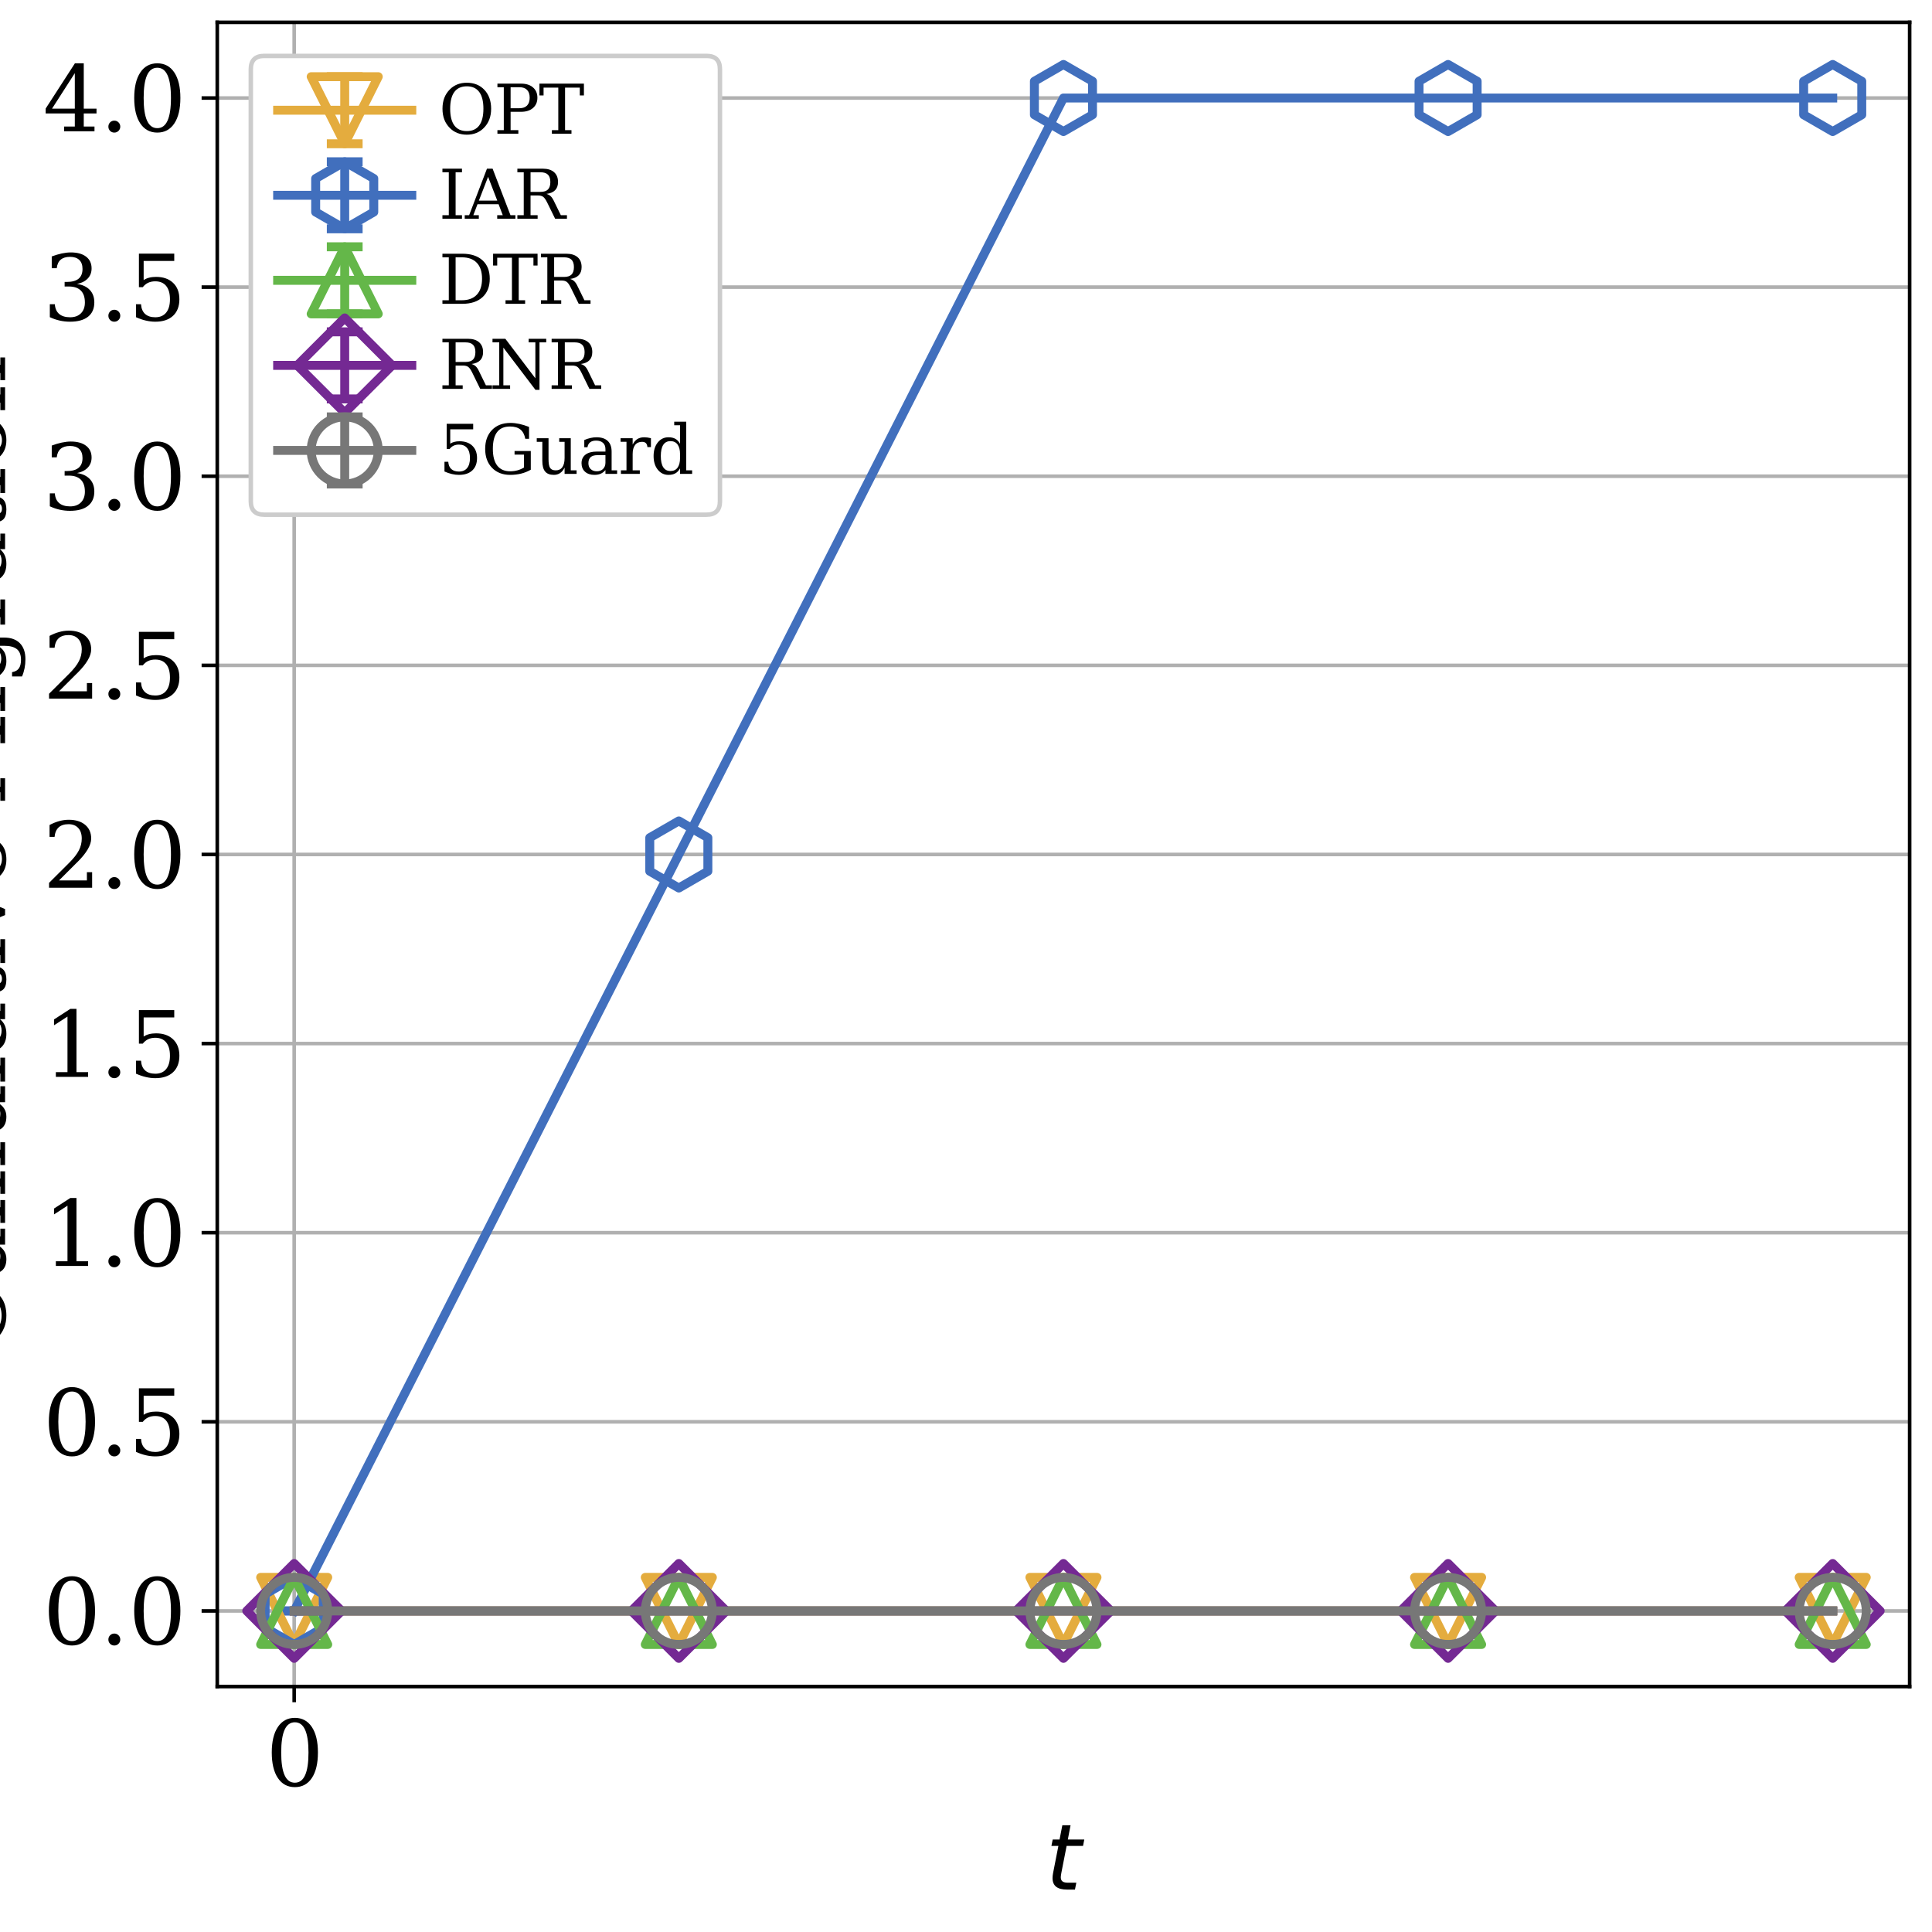 <?xml version="1.0" encoding="utf-8" standalone="no"?>
<!DOCTYPE svg PUBLIC "-//W3C//DTD SVG 1.1//EN"
  "http://www.w3.org/Graphics/SVG/1.1/DTD/svg11.dtd">
<svg xmlns:xlink="http://www.w3.org/1999/xlink" width="432pt" height="432pt" viewBox="0 0 432 432" xmlns="http://www.w3.org/2000/svg" version="1.1">
 <defs>
  <style type="text/css">*{stroke-linejoin: round; stroke-linecap: butt}</style>
 </defs>
 <g id="figure_1">
  <g id="patch_1">
   <path d="M 0 432 
L 432 432 
L 432 0 
L 0 0 
z
" style="fill: #ffffff"/>
  </g>
  <g id="axes_1">
   <g id="patch_2">
    <path d="M 48.58 377.12 
L 427 377.12 
L 427 5 
L 48.58 5 
z
" style="fill: #ffffff"/>
   </g>
   <g id="matplotlib.axis_1">
    <g id="xtick_1">
     <g id="line2d_1">
      <path d="M 65.781 377.12 
L 65.781 5 
" clip-path="url(#p74528d8f6c)" style="fill: none; stroke: #b0b0b0; stroke-width: 0.8; stroke-linecap: square"/>
     </g>
     <g id="line2d_2">
      <defs>
       <path id="md46cdd8e9e" d="M 0 0 
L 0 3.5 
" style="stroke: #000000; stroke-width: 0.8"/>
      </defs>
      <g>
       <use xlink:href="#md46cdd8e9e" x="65.781" y="377.12" style="stroke: #000000; stroke-width: 0.8"/>
      </g>
     </g>
     <g id="text_1">
      <!-- 0 -->
      <g transform="translate(59.418 399.317) scale(0.2 -0.2)">
       <defs>
        <path id="DejaVuSerif-30" d="M 2034 219 
Q 2513 219 2750 744 
Q 2988 1269 2988 2328 
Q 2988 3391 2750 3916 
Q 2513 4441 2034 4441 
Q 1556 4441 1318 3916 
Q 1081 3391 1081 2328 
Q 1081 1269 1318 744 
Q 1556 219 2034 219 
z
M 2034 -91 
Q 1275 -91 848 546 
Q 422 1184 422 2328 
Q 422 3475 848 4112 
Q 1275 4750 2034 4750 
Q 2797 4750 3222 4112 
Q 3647 3475 3647 2328 
Q 3647 1184 3222 546 
Q 2797 -91 2034 -91 
z
" transform="scale(0.016)"/>
       </defs>
       <use xlink:href="#DejaVuSerif-30"/>
      </g>
     </g>
    </g>
    <g id="text_2">
     <!-- $\it{t}$ -->
     <g transform="translate(233.79 422.673) scale(0.2 -0.2)">
      <defs>
       <path id="DejaVuSans-Oblique-74" d="M 2706 3500 
L 2619 3053 
L 1472 3053 
L 1100 1153 
Q 1081 1047 1072 975 
Q 1063 903 1063 863 
Q 1063 663 1183 572 
Q 1303 481 1569 481 
L 2150 481 
L 2053 0 
L 1503 0 
Q 991 0 739 200 
Q 488 400 488 806 
Q 488 878 497 964 
Q 506 1050 525 1153 
L 897 3053 
L 409 3053 
L 500 3500 
L 978 3500 
L 1172 4494 
L 1747 4494 
L 1556 3500 
L 2706 3500 
z
" transform="scale(0.016)"/>
      </defs>
      <use xlink:href="#DejaVuSans-Oblique-74" transform="translate(0 0.781)"/>
     </g>
    </g>
   </g>
   <g id="matplotlib.axis_2">
    <g id="ytick_1">
     <g id="line2d_3">
      <path d="M 48.58 360.205 
L 427 360.205 
" clip-path="url(#p74528d8f6c)" style="fill: none; stroke: #b0b0b0; stroke-width: 0.8; stroke-linecap: square"/>
     </g>
     <g id="line2d_4">
      <defs>
       <path id="me68c4a82c1" d="M 0 0 
L -3.5 0 
" style="stroke: #000000; stroke-width: 0.8"/>
      </defs>
      <g>
       <use xlink:href="#me68c4a82c1" x="48.58" y="360.205" style="stroke: #000000; stroke-width: 0.8"/>
      </g>
     </g>
     <g id="text_3">
      <!-- $\mathdefault{0.0}$ -->
      <g transform="translate(9.58 367.804) scale(0.2 -0.2)">
       <defs>
        <path id="DejaVuSerif-2e" d="M 603 325 
Q 603 500 722 622 
Q 841 744 1019 744 
Q 1191 744 1312 622 
Q 1434 500 1434 325 
Q 1434 153 1312 31 
Q 1191 -91 1019 -91 
Q 841 -91 722 29 
Q 603 150 603 325 
z
" transform="scale(0.016)"/>
       </defs>
       <use xlink:href="#DejaVuSerif-30" transform="translate(0 0.781)"/>
       <use xlink:href="#DejaVuSerif-2e" transform="translate(63.623 0.781)"/>
       <use xlink:href="#DejaVuSerif-30" transform="translate(95.41 0.781)"/>
      </g>
     </g>
    </g>
    <g id="ytick_2">
     <g id="line2d_5">
      <path d="M 48.58 317.919 
L 427 317.919 
" clip-path="url(#p74528d8f6c)" style="fill: none; stroke: #b0b0b0; stroke-width: 0.8; stroke-linecap: square"/>
     </g>
     <g id="line2d_6">
      <g>
       <use xlink:href="#me68c4a82c1" x="48.58" y="317.919" style="stroke: #000000; stroke-width: 0.8"/>
      </g>
     </g>
     <g id="text_4">
      <!-- $\mathdefault{0.5}$ -->
      <g transform="translate(9.58 325.518) scale(0.2 -0.2)">
       <defs>
        <path id="DejaVuSerif-35" d="M 3219 4666 
L 3219 4153 
L 1081 4153 
L 1081 2816 
Q 1244 2928 1461 2984 
Q 1678 3041 1947 3041 
Q 2703 3041 3140 2622 
Q 3578 2203 3578 1478 
Q 3578 738 3136 323 
Q 2694 -91 1894 -91 
Q 1572 -91 1234 -12 
Q 897 66 544 225 
L 544 1131 
L 897 1131 
Q 925 688 1179 453 
Q 1434 219 1894 219 
Q 2388 219 2653 544 
Q 2919 869 2919 1478 
Q 2919 2084 2655 2407 
Q 2391 2731 1894 2731 
Q 1613 2731 1398 2631 
Q 1184 2531 1019 2322 
L 750 2322 
L 750 4666 
L 3219 4666 
z
" transform="scale(0.016)"/>
       </defs>
       <use xlink:href="#DejaVuSerif-30" transform="translate(0 0.781)"/>
       <use xlink:href="#DejaVuSerif-2e" transform="translate(63.623 0.781)"/>
       <use xlink:href="#DejaVuSerif-35" transform="translate(95.41 0.781)"/>
      </g>
     </g>
    </g>
    <g id="ytick_3">
     <g id="line2d_7">
      <path d="M 48.58 275.633 
L 427 275.633 
" clip-path="url(#p74528d8f6c)" style="fill: none; stroke: #b0b0b0; stroke-width: 0.8; stroke-linecap: square"/>
     </g>
     <g id="line2d_8">
      <g>
       <use xlink:href="#me68c4a82c1" x="48.58" y="275.633" style="stroke: #000000; stroke-width: 0.8"/>
      </g>
     </g>
     <g id="text_5">
      <!-- $\mathdefault{1.0}$ -->
      <g transform="translate(9.58 283.231) scale(0.2 -0.2)">
       <defs>
        <path id="DejaVuSerif-31" d="M 909 0 
L 909 331 
L 1722 331 
L 1722 4213 
L 781 3603 
L 781 4013 
L 1919 4750 
L 2350 4750 
L 2350 331 
L 3163 331 
L 3163 0 
L 909 0 
z
" transform="scale(0.016)"/>
       </defs>
       <use xlink:href="#DejaVuSerif-31" transform="translate(0 0.781)"/>
       <use xlink:href="#DejaVuSerif-2e" transform="translate(63.623 0.781)"/>
       <use xlink:href="#DejaVuSerif-30" transform="translate(95.41 0.781)"/>
      </g>
     </g>
    </g>
    <g id="ytick_4">
     <g id="line2d_9">
      <path d="M 48.58 233.346 
L 427 233.346 
" clip-path="url(#p74528d8f6c)" style="fill: none; stroke: #b0b0b0; stroke-width: 0.8; stroke-linecap: square"/>
     </g>
     <g id="line2d_10">
      <g>
       <use xlink:href="#me68c4a82c1" x="48.58" y="233.346" style="stroke: #000000; stroke-width: 0.8"/>
      </g>
     </g>
     <g id="text_6">
      <!-- $\mathdefault{1.5}$ -->
      <g transform="translate(9.58 240.945) scale(0.2 -0.2)">
       <use xlink:href="#DejaVuSerif-31" transform="translate(0 0.781)"/>
       <use xlink:href="#DejaVuSerif-2e" transform="translate(63.623 0.781)"/>
       <use xlink:href="#DejaVuSerif-35" transform="translate(95.41 0.781)"/>
      </g>
     </g>
    </g>
    <g id="ytick_5">
     <g id="line2d_11">
      <path d="M 48.58 191.06 
L 427 191.06 
" clip-path="url(#p74528d8f6c)" style="fill: none; stroke: #b0b0b0; stroke-width: 0.8; stroke-linecap: square"/>
     </g>
     <g id="line2d_12">
      <g>
       <use xlink:href="#me68c4a82c1" x="48.58" y="191.06" style="stroke: #000000; stroke-width: 0.8"/>
      </g>
     </g>
     <g id="text_7">
      <!-- $\mathdefault{2.0}$ -->
      <g transform="translate(9.58 198.658) scale(0.2 -0.2)">
       <defs>
        <path id="DejaVuSerif-32" d="M 819 3553 
L 469 3553 
L 469 4384 
Q 803 4563 1142 4656 
Q 1481 4750 1806 4750 
Q 2534 4750 2956 4397 
Q 3378 4044 3378 3438 
Q 3378 2753 2422 1800 
Q 2347 1728 2309 1691 
L 1131 513 
L 3078 513 
L 3078 1088 
L 3444 1088 
L 3444 0 
L 434 0 
L 434 341 
L 1850 1753 
Q 2319 2222 2519 2614 
Q 2719 3006 2719 3438 
Q 2719 3909 2473 4175 
Q 2228 4441 1797 4441 
Q 1350 4441 1106 4219 
Q 863 3997 819 3553 
z
" transform="scale(0.016)"/>
       </defs>
       <use xlink:href="#DejaVuSerif-32" transform="translate(0 0.781)"/>
       <use xlink:href="#DejaVuSerif-2e" transform="translate(63.623 0.781)"/>
       <use xlink:href="#DejaVuSerif-30" transform="translate(95.41 0.781)"/>
      </g>
     </g>
    </g>
    <g id="ytick_6">
     <g id="line2d_13">
      <path d="M 48.58 148.774 
L 427 148.774 
" clip-path="url(#p74528d8f6c)" style="fill: none; stroke: #b0b0b0; stroke-width: 0.8; stroke-linecap: square"/>
     </g>
     <g id="line2d_14">
      <g>
       <use xlink:href="#me68c4a82c1" x="48.58" y="148.774" style="stroke: #000000; stroke-width: 0.8"/>
      </g>
     </g>
     <g id="text_8">
      <!-- $\mathdefault{2.5}$ -->
      <g transform="translate(9.58 156.372) scale(0.2 -0.2)">
       <use xlink:href="#DejaVuSerif-32" transform="translate(0 0.781)"/>
       <use xlink:href="#DejaVuSerif-2e" transform="translate(63.623 0.781)"/>
       <use xlink:href="#DejaVuSerif-35" transform="translate(95.41 0.781)"/>
      </g>
     </g>
    </g>
    <g id="ytick_7">
     <g id="line2d_15">
      <path d="M 48.58 106.487 
L 427 106.487 
" clip-path="url(#p74528d8f6c)" style="fill: none; stroke: #b0b0b0; stroke-width: 0.8; stroke-linecap: square"/>
     </g>
     <g id="line2d_16">
      <g>
       <use xlink:href="#me68c4a82c1" x="48.58" y="106.487" style="stroke: #000000; stroke-width: 0.8"/>
      </g>
     </g>
     <g id="text_9">
      <!-- $\mathdefault{3.0}$ -->
      <g transform="translate(9.58 114.086) scale(0.2 -0.2)">
       <defs>
        <path id="DejaVuSerif-33" d="M 622 4469 
Q 988 4606 1323 4678 
Q 1659 4750 1953 4750 
Q 2638 4750 3022 4454 
Q 3406 4159 3406 3634 
Q 3406 3213 3140 2930 
Q 2875 2647 2388 2547 
Q 2963 2466 3280 2130 
Q 3597 1794 3597 1259 
Q 3597 606 3158 257 
Q 2719 -91 1894 -91 
Q 1528 -91 1179 -12 
Q 831 66 488 225 
L 488 1131 
L 838 1131 
Q 869 681 1141 450 
Q 1413 219 1906 219 
Q 2384 219 2661 495 
Q 2938 772 2938 1253 
Q 2938 1803 2653 2086 
Q 2369 2369 1819 2369 
L 1522 2369 
L 1522 2688 
L 1678 2688 
Q 2225 2688 2498 2914 
Q 2772 3141 2772 3597 
Q 2772 4006 2547 4223 
Q 2322 4441 1900 4441 
Q 1478 4441 1245 4241 
Q 1013 4041 972 3647 
L 622 3647 
L 622 4469 
z
" transform="scale(0.016)"/>
       </defs>
       <use xlink:href="#DejaVuSerif-33" transform="translate(0 0.781)"/>
       <use xlink:href="#DejaVuSerif-2e" transform="translate(63.623 0.781)"/>
       <use xlink:href="#DejaVuSerif-30" transform="translate(95.41 0.781)"/>
      </g>
     </g>
    </g>
    <g id="ytick_8">
     <g id="line2d_17">
      <path d="M 48.58 64.201 
L 427 64.201 
" clip-path="url(#p74528d8f6c)" style="fill: none; stroke: #b0b0b0; stroke-width: 0.8; stroke-linecap: square"/>
     </g>
     <g id="line2d_18">
      <g>
       <use xlink:href="#me68c4a82c1" x="48.58" y="64.201" style="stroke: #000000; stroke-width: 0.8"/>
      </g>
     </g>
     <g id="text_10">
      <!-- $\mathdefault{3.5}$ -->
      <g transform="translate(9.58 71.799) scale(0.2 -0.2)">
       <use xlink:href="#DejaVuSerif-33" transform="translate(0 0.781)"/>
       <use xlink:href="#DejaVuSerif-2e" transform="translate(63.623 0.781)"/>
       <use xlink:href="#DejaVuSerif-35" transform="translate(95.41 0.781)"/>
      </g>
     </g>
    </g>
    <g id="ytick_9">
     <g id="line2d_19">
      <path d="M 48.58 21.915 
L 427 21.915 
" clip-path="url(#p74528d8f6c)" style="fill: none; stroke: #b0b0b0; stroke-width: 0.8; stroke-linecap: square"/>
     </g>
     <g id="line2d_20">
      <g>
       <use xlink:href="#me68c4a82c1" x="48.58" y="21.915" style="stroke: #000000; stroke-width: 0.8"/>
      </g>
     </g>
     <g id="text_11">
      <!-- $\mathdefault{4.0}$ -->
      <g transform="translate(9.58 29.513) scale(0.2 -0.2)">
       <defs>
        <path id="DejaVuSerif-34" d="M 2234 1581 
L 2234 4063 
L 641 1581 
L 2234 1581 
z
M 3609 0 
L 1484 0 
L 1484 331 
L 2234 331 
L 2234 1247 
L 197 1247 
L 197 1588 
L 2241 4750 
L 2859 4750 
L 2859 1581 
L 3750 1581 
L 3750 1247 
L 2859 1247 
L 2859 331 
L 3609 331 
L 3609 0 
z
" transform="scale(0.016)"/>
       </defs>
       <use xlink:href="#DejaVuSerif-34" transform="translate(0 0.781)"/>
       <use xlink:href="#DejaVuSerif-2e" transform="translate(63.623 0.781)"/>
       <use xlink:href="#DejaVuSerif-30" transform="translate(95.41 0.781)"/>
      </g>
     </g>
    </g>
    <g id="text_12">
     <!-- Cumulative Migration -->
     <g transform="translate(1.136 302.46) rotate(-90) scale(0.2 -0.2)">
      <defs>
       <path id="DejaVuSerif-43" d="M 4513 1234 
Q 4306 581 3820 245 
Q 3334 -91 2591 -91 
Q 2134 -91 1743 65 
Q 1353 222 1050 525 
Q 700 875 529 1320 
Q 359 1766 359 2328 
Q 359 3416 987 4083 
Q 1616 4750 2644 4750 
Q 3025 4750 3456 4650 
Q 3888 4550 4384 4347 
L 4384 3272 
L 4031 3272 
Q 3916 3859 3567 4137 
Q 3219 4416 2591 4416 
Q 1844 4416 1459 3886 
Q 1075 3356 1075 2328 
Q 1075 1303 1459 773 
Q 1844 244 2591 244 
Q 3113 244 3450 492 
Q 3788 741 3938 1234 
L 4513 1234 
z
" transform="scale(0.016)"/>
       <path id="DejaVuSerif-75" d="M 2266 3322 
L 3341 3322 
L 3341 331 
L 3884 331 
L 3884 0 
L 2766 0 
L 2766 588 
Q 2606 256 2353 82 
Q 2100 -91 1766 -91 
Q 1213 -91 952 223 
Q 691 538 691 1209 
L 691 2988 
L 172 2988 
L 172 3322 
L 1269 3322 
L 1269 1388 
Q 1269 781 1417 556 
Q 1566 331 1947 331 
Q 2347 331 2556 625 
Q 2766 919 2766 1478 
L 2766 2988 
L 2266 2988 
L 2266 3322 
z
" transform="scale(0.016)"/>
       <path id="DejaVuSerif-6d" d="M 3316 2675 
Q 3481 3041 3739 3227 
Q 3997 3413 4341 3413 
Q 4863 3413 5119 3089 
Q 5375 2766 5375 2113 
L 5375 331 
L 5894 331 
L 5894 0 
L 4300 0 
L 4300 331 
L 4800 331 
L 4800 2047 
Q 4800 2556 4650 2772 
Q 4500 2988 4153 2988 
Q 3769 2988 3567 2697 
Q 3366 2406 3366 1850 
L 3366 331 
L 3866 331 
L 3866 0 
L 2291 0 
L 2291 331 
L 2791 331 
L 2791 2069 
Q 2791 2566 2641 2777 
Q 2491 2988 2144 2988 
Q 1759 2988 1557 2697 
Q 1356 2406 1356 1850 
L 1356 331 
L 1856 331 
L 1856 0 
L 263 0 
L 263 331 
L 781 331 
L 781 2994 
L 231 2994 
L 231 3322 
L 1356 3322 
L 1356 2731 
Q 1516 3063 1762 3238 
Q 2009 3413 2322 3413 
Q 2709 3413 2968 3220 
Q 3228 3028 3316 2675 
z
" transform="scale(0.016)"/>
       <path id="DejaVuSerif-6c" d="M 1313 331 
L 1856 331 
L 1856 0 
L 184 0 
L 184 331 
L 738 331 
L 738 4531 
L 184 4531 
L 184 4863 
L 1313 4863 
L 1313 331 
z
" transform="scale(0.016)"/>
       <path id="DejaVuSerif-61" d="M 2547 1044 
L 2547 1747 
L 1806 1747 
Q 1378 1747 1168 1562 
Q 959 1378 959 997 
Q 959 650 1171 447 
Q 1384 244 1747 244 
Q 2106 244 2326 466 
Q 2547 688 2547 1044 
z
M 3122 2075 
L 3122 331 
L 3634 331 
L 3634 0 
L 2547 0 
L 2547 359 
Q 2356 128 2106 18 
Q 1856 -91 1522 -91 
Q 969 -91 644 203 
Q 319 497 319 997 
Q 319 1513 691 1797 
Q 1063 2081 1741 2081 
L 2547 2081 
L 2547 2309 
Q 2547 2688 2317 2895 
Q 2088 3103 1672 3103 
Q 1328 3103 1125 2947 
Q 922 2791 872 2484 
L 575 2484 
L 575 3156 
Q 875 3284 1158 3348 
Q 1441 3413 1709 3413 
Q 2400 3413 2761 3070 
Q 3122 2728 3122 2075 
z
" transform="scale(0.016)"/>
       <path id="DejaVuSerif-74" d="M 691 2988 
L 184 2988 
L 184 3322 
L 691 3322 
L 691 4353 
L 1269 4353 
L 1269 3322 
L 2350 3322 
L 2350 2988 
L 1269 2988 
L 1269 878 
Q 1269 456 1350 337 
Q 1431 219 1650 219 
Q 1875 219 1978 351 
Q 2081 484 2088 781 
L 2522 781 
Q 2497 328 2275 118 
Q 2053 -91 1600 -91 
Q 1103 -91 897 129 
Q 691 350 691 878 
L 691 2988 
z
" transform="scale(0.016)"/>
       <path id="DejaVuSerif-69" d="M 622 4353 
Q 622 4497 726 4603 
Q 831 4709 978 4709 
Q 1122 4709 1226 4603 
Q 1331 4497 1331 4353 
Q 1331 4206 1228 4103 
Q 1125 4000 978 4000 
Q 831 4000 726 4103 
Q 622 4206 622 4353 
z
M 1356 331 
L 1900 331 
L 1900 0 
L 231 0 
L 231 331 
L 781 331 
L 781 2988 
L 231 2988 
L 231 3322 
L 1356 3322 
L 1356 331 
z
" transform="scale(0.016)"/>
       <path id="DejaVuSerif-76" d="M 1581 0 
L 359 2988 
L -19 2988 
L -19 3322 
L 1509 3322 
L 1509 2988 
L 978 2988 
L 1913 703 
L 2847 2988 
L 2350 2988 
L 2350 3322 
L 3597 3322 
L 3597 2988 
L 3225 2988 
L 2003 0 
L 1581 0 
z
" transform="scale(0.016)"/>
       <path id="DejaVuSerif-65" d="M 3469 1600 
L 991 1600 
L 991 1575 
Q 991 903 1244 561 
Q 1497 219 1991 219 
Q 2369 219 2611 417 
Q 2853 616 2950 1006 
L 3413 1006 
Q 3275 459 2904 184 
Q 2534 -91 1931 -91 
Q 1203 -91 761 389 
Q 319 869 319 1663 
Q 319 2450 753 2931 
Q 1188 3413 1894 3413 
Q 2647 3413 3050 2948 
Q 3453 2484 3469 1600 
z
M 2791 1931 
Q 2772 2513 2545 2808 
Q 2319 3103 1894 3103 
Q 1497 3103 1269 2806 
Q 1041 2509 991 1931 
L 2791 1931 
z
" transform="scale(0.016)"/>
       <path id="DejaVuSerif-20" transform="scale(0.016)"/>
       <path id="DejaVuSerif-4d" d="M 353 0 
L 353 331 
L 947 331 
L 947 4331 
L 319 4331 
L 319 4666 
L 1678 4666 
L 3316 1344 
L 4953 4666 
L 6228 4666 
L 6228 4331 
L 5606 4331 
L 5606 331 
L 6203 331 
L 6203 0 
L 4378 0 
L 4378 331 
L 4972 331 
L 4972 3938 
L 3372 684 
L 2931 684 
L 1331 3938 
L 1331 331 
L 1925 331 
L 1925 0 
L 353 0 
z
" transform="scale(0.016)"/>
       <path id="DejaVuSerif-67" d="M 3359 2988 
L 3359 72 
Q 3359 -644 2965 -1033 
Q 2572 -1422 1844 -1422 
Q 1516 -1422 1216 -1362 
Q 916 -1303 641 -1184 
L 641 -488 
L 941 -488 
Q 997 -813 1206 -963 
Q 1416 -1113 1806 -1113 
Q 2313 -1113 2548 -827 
Q 2784 -541 2784 72 
L 2784 519 
Q 2616 206 2355 57 
Q 2094 -91 1709 -91 
Q 1097 -91 708 395 
Q 319 881 319 1663 
Q 319 2444 706 2928 
Q 1094 3413 1709 3413 
Q 2094 3413 2355 3264 
Q 2616 3116 2784 2803 
L 2784 3322 
L 3909 3322 
L 3909 2988 
L 3359 2988 
z
M 2784 1825 
Q 2784 2422 2554 2737 
Q 2325 3053 1888 3053 
Q 1444 3053 1217 2703 
Q 991 2353 991 1663 
Q 991 975 1217 622 
Q 1444 269 1888 269 
Q 2325 269 2554 583 
Q 2784 897 2784 1497 
L 2784 1825 
z
" transform="scale(0.016)"/>
       <path id="DejaVuSerif-72" d="M 3059 3328 
L 3059 2497 
L 2728 2497 
Q 2713 2744 2591 2866 
Q 2469 2988 2234 2988 
Q 1809 2988 1582 2694 
Q 1356 2400 1356 1850 
L 1356 331 
L 2022 331 
L 2022 0 
L 263 0 
L 263 331 
L 781 331 
L 781 2994 
L 231 2994 
L 231 3322 
L 1356 3322 
L 1356 2731 
Q 1525 3078 1790 3245 
Q 2056 3413 2438 3413 
Q 2578 3413 2733 3391 
Q 2888 3369 3059 3328 
z
" transform="scale(0.016)"/>
       <path id="DejaVuSerif-6f" d="M 1925 219 
Q 2388 219 2623 584 
Q 2859 950 2859 1663 
Q 2859 2375 2623 2739 
Q 2388 3103 1925 3103 
Q 1463 3103 1227 2739 
Q 991 2375 991 1663 
Q 991 950 1228 584 
Q 1466 219 1925 219 
z
M 1925 -91 
Q 1200 -91 759 389 
Q 319 869 319 1663 
Q 319 2456 758 2934 
Q 1197 3413 1925 3413 
Q 2653 3413 3092 2934 
Q 3531 2456 3531 1663 
Q 3531 869 3092 389 
Q 2653 -91 1925 -91 
z
" transform="scale(0.016)"/>
       <path id="DejaVuSerif-6e" d="M 263 0 
L 263 331 
L 781 331 
L 781 2988 
L 231 2988 
L 231 3322 
L 1356 3322 
L 1356 2731 
Q 1516 3069 1770 3241 
Q 2025 3413 2363 3413 
Q 2913 3413 3172 3097 
Q 3431 2781 3431 2113 
L 3431 331 
L 3944 331 
L 3944 0 
L 2356 0 
L 2356 331 
L 2853 331 
L 2853 1931 
Q 2853 2541 2703 2767 
Q 2553 2994 2175 2994 
Q 1775 2994 1565 2701 
Q 1356 2409 1356 1850 
L 1356 331 
L 1856 331 
L 1856 0 
L 263 0 
z
" transform="scale(0.016)"/>
      </defs>
      <use xlink:href="#DejaVuSerif-43"/>
      <use xlink:href="#DejaVuSerif-75" x="76.514"/>
      <use xlink:href="#DejaVuSerif-6d" x="140.918"/>
      <use xlink:href="#DejaVuSerif-75" x="235.742"/>
      <use xlink:href="#DejaVuSerif-6c" x="300.146"/>
      <use xlink:href="#DejaVuSerif-61" x="332.129"/>
      <use xlink:href="#DejaVuSerif-74" x="391.748"/>
      <use xlink:href="#DejaVuSerif-69" x="431.934"/>
      <use xlink:href="#DejaVuSerif-76" x="463.916"/>
      <use xlink:href="#DejaVuSerif-65" x="520.41"/>
      <use xlink:href="#DejaVuSerif-20" x="579.59"/>
      <use xlink:href="#DejaVuSerif-4d" x="611.377"/>
      <use xlink:href="#DejaVuSerif-69" x="713.77"/>
      <use xlink:href="#DejaVuSerif-67" x="745.752"/>
      <use xlink:href="#DejaVuSerif-72" x="809.766"/>
      <use xlink:href="#DejaVuSerif-61" x="857.568"/>
      <use xlink:href="#DejaVuSerif-74" x="917.188"/>
      <use xlink:href="#DejaVuSerif-69" x="957.373"/>
      <use xlink:href="#DejaVuSerif-6f" x="989.355"/>
      <use xlink:href="#DejaVuSerif-6e" x="1049.561"/>
     </g>
    </g>
   </g>
   <g id="LineCollection_1">
    <path clip-path="url(#p74528d8f6c)" style="fill: none; stroke: #e4ac3e; stroke-width: 2"/>
    <path clip-path="url(#p74528d8f6c)" style="fill: none; stroke: #e4ac3e; stroke-width: 2"/>
    <path clip-path="url(#p74528d8f6c)" style="fill: none; stroke: #e4ac3e; stroke-width: 2"/>
    <path clip-path="url(#p74528d8f6c)" style="fill: none; stroke: #e4ac3e; stroke-width: 2"/>
    <path clip-path="url(#p74528d8f6c)" style="fill: none; stroke: #e4ac3e; stroke-width: 2"/>
   </g>
   <g id="line2d_21">
    <defs>
     <path id="m9c971b7ffa" d="M 4 0 
L -4 -0 
" style="stroke: #e4ac3e; stroke-width: 2"/>
    </defs>
    <g clip-path="url(#p74528d8f6c)"/>
   </g>
   <g id="line2d_22">
    <g clip-path="url(#p74528d8f6c)"/>
   </g>
   <g id="LineCollection_2">
    <path d="M 65.781 360.205 
L 65.781 360.205 
" clip-path="url(#p74528d8f6c)" style="fill: none; stroke: #416fbd; stroke-width: 2"/>
    <path clip-path="url(#p74528d8f6c)" style="fill: none; stroke: #416fbd; stroke-width: 2"/>
    <path clip-path="url(#p74528d8f6c)" style="fill: none; stroke: #416fbd; stroke-width: 2"/>
    <path clip-path="url(#p74528d8f6c)" style="fill: none; stroke: #416fbd; stroke-width: 2"/>
    <path clip-path="url(#p74528d8f6c)" style="fill: none; stroke: #416fbd; stroke-width: 2"/>
   </g>
   <g id="line2d_23">
    <defs>
     <path id="m1c26d2ecb9" d="M 4 0 
L -4 -0 
" style="stroke: #416fbd; stroke-width: 2"/>
    </defs>
    <g clip-path="url(#p74528d8f6c)">
     <use xlink:href="#m1c26d2ecb9" x="65.781" y="360.205" style="fill: #416fbd; stroke: #416fbd; stroke-width: 2"/>
    </g>
   </g>
   <g id="line2d_24">
    <g clip-path="url(#p74528d8f6c)">
     <use xlink:href="#m1c26d2ecb9" x="65.781" y="360.205" style="fill: #416fbd; stroke: #416fbd; stroke-width: 2"/>
    </g>
   </g>
   <g id="LineCollection_3">
    <path clip-path="url(#p74528d8f6c)" style="fill: none; stroke: #64b749; stroke-width: 2"/>
    <path clip-path="url(#p74528d8f6c)" style="fill: none; stroke: #64b749; stroke-width: 2"/>
    <path clip-path="url(#p74528d8f6c)" style="fill: none; stroke: #64b749; stroke-width: 2"/>
    <path clip-path="url(#p74528d8f6c)" style="fill: none; stroke: #64b749; stroke-width: 2"/>
    <path clip-path="url(#p74528d8f6c)" style="fill: none; stroke: #64b749; stroke-width: 2"/>
   </g>
   <g id="line2d_25">
    <defs>
     <path id="mcbefc602bc" d="M 4 0 
L -4 -0 
" style="stroke: #64b749; stroke-width: 2"/>
    </defs>
    <g clip-path="url(#p74528d8f6c)"/>
   </g>
   <g id="line2d_26">
    <g clip-path="url(#p74528d8f6c)"/>
   </g>
   <g id="LineCollection_4">
    <path clip-path="url(#p74528d8f6c)" style="fill: none; stroke: #742993; stroke-width: 2"/>
    <path clip-path="url(#p74528d8f6c)" style="fill: none; stroke: #742993; stroke-width: 2"/>
    <path clip-path="url(#p74528d8f6c)" style="fill: none; stroke: #742993; stroke-width: 2"/>
    <path clip-path="url(#p74528d8f6c)" style="fill: none; stroke: #742993; stroke-width: 2"/>
    <path clip-path="url(#p74528d8f6c)" style="fill: none; stroke: #742993; stroke-width: 2"/>
   </g>
   <g id="line2d_27">
    <defs>
     <path id="m0a3e7a0566" d="M 4 0 
L -4 -0 
" style="stroke: #742993; stroke-width: 2"/>
    </defs>
    <g clip-path="url(#p74528d8f6c)"/>
   </g>
   <g id="line2d_28">
    <g clip-path="url(#p74528d8f6c)"/>
   </g>
   <g id="LineCollection_5">
    <path clip-path="url(#p74528d8f6c)" style="fill: none; stroke: #777777; stroke-width: 2"/>
    <path clip-path="url(#p74528d8f6c)" style="fill: none; stroke: #777777; stroke-width: 2"/>
    <path clip-path="url(#p74528d8f6c)" style="fill: none; stroke: #777777; stroke-width: 2"/>
    <path clip-path="url(#p74528d8f6c)" style="fill: none; stroke: #777777; stroke-width: 2"/>
    <path clip-path="url(#p74528d8f6c)" style="fill: none; stroke: #777777; stroke-width: 2"/>
   </g>
   <g id="line2d_29">
    <defs>
     <path id="m806cf38b47" d="M 4 0 
L -4 -0 
" style="stroke: #777777; stroke-width: 2"/>
    </defs>
    <g clip-path="url(#p74528d8f6c)"/>
   </g>
   <g id="line2d_30">
    <g clip-path="url(#p74528d8f6c)"/>
   </g>
   <g id="line2d_31">
    <path d="M 65.781 360.205 
L 151.785 360.205 
L 237.79 360.205 
L 323.795 360.205 
L 409.799 360.205 
" clip-path="url(#p74528d8f6c)" style="fill: none; stroke: #e4ac3e; stroke-width: 2; stroke-linecap: square"/>
    <defs>
     <path id="mcbac890010" d="M -0 7.5 
L 7.5 -7.5 
L -7.5 -7.5 
z
" style="stroke: #e4ac3e; stroke-width: 2; stroke-linejoin: miter"/>
    </defs>
    <g clip-path="url(#p74528d8f6c)">
     <use xlink:href="#mcbac890010" x="65.781" y="360.205" style="fill-opacity: 0; stroke: #e4ac3e; stroke-width: 2; stroke-linejoin: miter"/>
     <use xlink:href="#mcbac890010" x="151.785" y="360.205" style="fill-opacity: 0; stroke: #e4ac3e; stroke-width: 2; stroke-linejoin: miter"/>
     <use xlink:href="#mcbac890010" x="237.79" y="360.205" style="fill-opacity: 0; stroke: #e4ac3e; stroke-width: 2; stroke-linejoin: miter"/>
     <use xlink:href="#mcbac890010" x="323.795" y="360.205" style="fill-opacity: 0; stroke: #e4ac3e; stroke-width: 2; stroke-linejoin: miter"/>
     <use xlink:href="#mcbac890010" x="409.799" y="360.205" style="fill-opacity: 0; stroke: #e4ac3e; stroke-width: 2; stroke-linejoin: miter"/>
    </g>
   </g>
   <g id="line2d_32">
    <path d="M 65.781 360.205 
L 151.785 191.06 
L 237.79 21.915 
L 323.795 21.915 
L 409.799 21.915 
" clip-path="url(#p74528d8f6c)" style="fill: none; stroke: #416fbd; stroke-width: 2; stroke-linecap: square"/>
    <defs>
     <path id="mc8a0836531" d="M 0 -7.5 
L -6.495 -3.75 
L -6.495 3.75 
L -0 7.5 
L 6.495 3.75 
L 6.495 -3.75 
z
" style="stroke: #416fbd; stroke-width: 2; stroke-linejoin: miter"/>
    </defs>
    <g clip-path="url(#p74528d8f6c)">
     <use xlink:href="#mc8a0836531" x="65.781" y="360.205" style="fill-opacity: 0; stroke: #416fbd; stroke-width: 2; stroke-linejoin: miter"/>
     <use xlink:href="#mc8a0836531" x="151.785" y="191.06" style="fill-opacity: 0; stroke: #416fbd; stroke-width: 2; stroke-linejoin: miter"/>
     <use xlink:href="#mc8a0836531" x="237.79" y="21.915" style="fill-opacity: 0; stroke: #416fbd; stroke-width: 2; stroke-linejoin: miter"/>
     <use xlink:href="#mc8a0836531" x="323.795" y="21.915" style="fill-opacity: 0; stroke: #416fbd; stroke-width: 2; stroke-linejoin: miter"/>
     <use xlink:href="#mc8a0836531" x="409.799" y="21.915" style="fill-opacity: 0; stroke: #416fbd; stroke-width: 2; stroke-linejoin: miter"/>
    </g>
   </g>
   <g id="line2d_33">
    <path d="M 65.781 360.205 
L 151.785 360.205 
L 237.79 360.205 
L 323.795 360.205 
L 409.799 360.205 
" clip-path="url(#p74528d8f6c)" style="fill: none; stroke: #64b749; stroke-width: 2; stroke-linecap: square"/>
    <defs>
     <path id="m541ff99710" d="M 0 -7.5 
L -7.5 7.5 
L 7.5 7.5 
z
" style="stroke: #64b749; stroke-width: 2; stroke-linejoin: miter"/>
    </defs>
    <g clip-path="url(#p74528d8f6c)">
     <use xlink:href="#m541ff99710" x="65.781" y="360.205" style="fill-opacity: 0; stroke: #64b749; stroke-width: 2; stroke-linejoin: miter"/>
     <use xlink:href="#m541ff99710" x="151.785" y="360.205" style="fill-opacity: 0; stroke: #64b749; stroke-width: 2; stroke-linejoin: miter"/>
     <use xlink:href="#m541ff99710" x="237.79" y="360.205" style="fill-opacity: 0; stroke: #64b749; stroke-width: 2; stroke-linejoin: miter"/>
     <use xlink:href="#m541ff99710" x="323.795" y="360.205" style="fill-opacity: 0; stroke: #64b749; stroke-width: 2; stroke-linejoin: miter"/>
     <use xlink:href="#m541ff99710" x="409.799" y="360.205" style="fill-opacity: 0; stroke: #64b749; stroke-width: 2; stroke-linejoin: miter"/>
    </g>
   </g>
   <g id="line2d_34">
    <path d="M 65.781 360.205 
L 151.785 360.205 
L 237.79 360.205 
L 323.795 360.205 
L 409.799 360.205 
" clip-path="url(#p74528d8f6c)" style="fill: none; stroke: #742993; stroke-width: 2; stroke-linecap: square"/>
    <defs>
     <path id="m77f246ab10" d="M 0 10.607 
L 10.607 0 
L 0 -10.607 
L -10.607 0 
z
" style="stroke: #742993; stroke-width: 2; stroke-linejoin: miter"/>
    </defs>
    <g clip-path="url(#p74528d8f6c)">
     <use xlink:href="#m77f246ab10" x="65.781" y="360.205" style="fill-opacity: 0; stroke: #742993; stroke-width: 2; stroke-linejoin: miter"/>
     <use xlink:href="#m77f246ab10" x="151.785" y="360.205" style="fill-opacity: 0; stroke: #742993; stroke-width: 2; stroke-linejoin: miter"/>
     <use xlink:href="#m77f246ab10" x="237.79" y="360.205" style="fill-opacity: 0; stroke: #742993; stroke-width: 2; stroke-linejoin: miter"/>
     <use xlink:href="#m77f246ab10" x="323.795" y="360.205" style="fill-opacity: 0; stroke: #742993; stroke-width: 2; stroke-linejoin: miter"/>
     <use xlink:href="#m77f246ab10" x="409.799" y="360.205" style="fill-opacity: 0; stroke: #742993; stroke-width: 2; stroke-linejoin: miter"/>
    </g>
   </g>
   <g id="line2d_35">
    <path d="M 65.781 360.205 
L 151.785 360.205 
L 237.79 360.205 
L 323.795 360.205 
L 409.799 360.205 
" clip-path="url(#p74528d8f6c)" style="fill: none; stroke: #777777; stroke-width: 2; stroke-linecap: square"/>
    <defs>
     <path id="m144798cc28" d="M 0 7.5 
C 1.989 7.5 3.897 6.71 5.303 5.303 
C 6.71 3.897 7.5 1.989 7.5 0 
C 7.5 -1.989 6.71 -3.897 5.303 -5.303 
C 3.897 -6.71 1.989 -7.5 0 -7.5 
C -1.989 -7.5 -3.897 -6.71 -5.303 -5.303 
C -6.71 -3.897 -7.5 -1.989 -7.5 0 
C -7.5 1.989 -6.71 3.897 -5.303 5.303 
C -3.897 6.71 -1.989 7.5 0 7.5 
z
" style="stroke: #777777; stroke-width: 2"/>
    </defs>
    <g clip-path="url(#p74528d8f6c)">
     <use xlink:href="#m144798cc28" x="65.781" y="360.205" style="fill-opacity: 0; stroke: #777777; stroke-width: 2"/>
     <use xlink:href="#m144798cc28" x="151.785" y="360.205" style="fill-opacity: 0; stroke: #777777; stroke-width: 2"/>
     <use xlink:href="#m144798cc28" x="237.79" y="360.205" style="fill-opacity: 0; stroke: #777777; stroke-width: 2"/>
     <use xlink:href="#m144798cc28" x="323.795" y="360.205" style="fill-opacity: 0; stroke: #777777; stroke-width: 2"/>
     <use xlink:href="#m144798cc28" x="409.799" y="360.205" style="fill-opacity: 0; stroke: #777777; stroke-width: 2"/>
    </g>
   </g>
   <g id="patch_3">
    <path d="M 48.58 377.12 
L 48.58 5 
" style="fill: none; stroke: #000000; stroke-width: 0.8; stroke-linejoin: miter; stroke-linecap: square"/>
   </g>
   <g id="patch_4">
    <path d="M 427 377.12 
L 427 5 
" style="fill: none; stroke: #000000; stroke-width: 0.8; stroke-linejoin: miter; stroke-linecap: square"/>
   </g>
   <g id="patch_5">
    <path d="M 48.58 377.12 
L 427 377.12 
" style="fill: none; stroke: #000000; stroke-width: 0.8; stroke-linejoin: miter; stroke-linecap: square"/>
   </g>
   <g id="patch_6">
    <path d="M 48.58 5 
L 427 5 
" style="fill: none; stroke: #000000; stroke-width: 0.8; stroke-linejoin: miter; stroke-linecap: square"/>
   </g>
   <g id="legend_1">
    <g id="patch_7">
     <path d="M 59.08 115.086 
L 157.984 115.086 
Q 160.984 115.086 160.984 112.086 
L 160.984 15.5 
Q 160.984 12.5 157.984 12.5 
L 59.08 12.5 
Q 56.08 12.5 56.08 15.5 
L 56.08 112.086 
Q 56.08 115.086 59.08 115.086 
z
" style="fill: #ffffff; stroke: #cccccc; stroke-linejoin: miter"/>
    </g>
    <g id="LineCollection_6">
     <path d="M 77.08 32.148 
L 77.08 17.148 
" style="fill: none; stroke: #e4ac3e; stroke-width: 2"/>
    </g>
    <g id="line2d_36">
     <g>
      <use xlink:href="#m9c971b7ffa" x="77.08" y="32.148" style="fill: #e4ac3e; stroke: #e4ac3e; stroke-width: 2"/>
     </g>
    </g>
    <g id="line2d_37">
     <g>
      <use xlink:href="#m9c971b7ffa" x="77.08" y="17.148" style="fill: #e4ac3e; stroke: #e4ac3e; stroke-width: 2"/>
     </g>
    </g>
    <g id="line2d_38">
     <path d="M 62.08 24.648 
L 92.08 24.648 
" style="fill: none; stroke: #e4ac3e; stroke-width: 2; stroke-linecap: square"/>
    </g>
    <g id="line2d_39">
     <g>
      <use xlink:href="#mcbac890010" x="77.08" y="24.648" style="fill-opacity: 0; stroke: #e4ac3e; stroke-width: 2; stroke-linejoin: miter"/>
     </g>
    </g>
    <g id="text_13">
     <!-- OPT -->
     <g transform="translate(98.08 29.898) scale(0.15 -0.15)">
      <defs>
       <path id="DejaVuSerif-4f" d="M 2625 244 
Q 3391 244 3781 770 
Q 4172 1297 4172 2328 
Q 4172 3363 3781 3889 
Q 3391 4416 2625 4416 
Q 1856 4416 1465 3889 
Q 1075 3363 1075 2328 
Q 1075 1297 1465 770 
Q 1856 244 2625 244 
z
M 2625 -91 
Q 2150 -91 1751 65 
Q 1353 222 1050 525 
Q 700 875 529 1319 
Q 359 1763 359 2328 
Q 359 2894 529 3339 
Q 700 3784 1050 4134 
Q 1356 4441 1750 4595 
Q 2144 4750 2625 4750 
Q 3641 4750 4266 4084 
Q 4891 3419 4891 2328 
Q 4891 1769 4719 1320 
Q 4547 872 4197 525 
Q 3891 219 3497 64 
Q 3103 -91 2625 -91 
z
" transform="scale(0.016)"/>
       <path id="DejaVuSerif-50" d="M 1581 2375 
L 2406 2375 
Q 2872 2375 3115 2626 
Q 3359 2878 3359 3353 
Q 3359 3831 3115 4081 
Q 2872 4331 2406 4331 
L 1581 4331 
L 1581 2375 
z
M 353 0 
L 353 331 
L 947 331 
L 947 4331 
L 353 4331 
L 353 4666 
L 2559 4666 
Q 3259 4666 3668 4311 
Q 4078 3956 4078 3353 
Q 4078 2753 3668 2397 
Q 3259 2041 2559 2041 
L 1581 2041 
L 1581 331 
L 2303 331 
L 2303 0 
L 353 0 
z
" transform="scale(0.016)"/>
       <path id="DejaVuSerif-54" d="M 1222 0 
L 1222 331 
L 1819 331 
L 1819 4294 
L 447 4294 
L 447 3566 
L 63 3566 
L 63 4666 
L 4206 4666 
L 4206 3566 
L 3822 3566 
L 3822 4294 
L 2450 4294 
L 2450 331 
L 3047 331 
L 3047 0 
L 1222 0 
z
" transform="scale(0.016)"/>
      </defs>
      <use xlink:href="#DejaVuSerif-4f"/>
      <use xlink:href="#DejaVuSerif-50" x="81.982"/>
      <use xlink:href="#DejaVuSerif-54" x="149.268"/>
     </g>
    </g>
    <g id="LineCollection_7">
     <path d="M 77.08 51.165 
L 77.08 36.165 
" style="fill: none; stroke: #416fbd; stroke-width: 2"/>
    </g>
    <g id="line2d_40">
     <g>
      <use xlink:href="#m1c26d2ecb9" x="77.08" y="51.165" style="fill: #416fbd; stroke: #416fbd; stroke-width: 2"/>
     </g>
    </g>
    <g id="line2d_41">
     <g>
      <use xlink:href="#m1c26d2ecb9" x="77.08" y="36.165" style="fill: #416fbd; stroke: #416fbd; stroke-width: 2"/>
     </g>
    </g>
    <g id="line2d_42">
     <path d="M 62.08 43.665 
L 92.08 43.665 
" style="fill: none; stroke: #416fbd; stroke-width: 2; stroke-linecap: square"/>
    </g>
    <g id="line2d_43">
     <g>
      <use xlink:href="#mc8a0836531" x="77.08" y="43.665" style="fill-opacity: 0; stroke: #416fbd; stroke-width: 2; stroke-linejoin: miter"/>
     </g>
    </g>
    <g id="text_14">
     <!-- IAR -->
     <g transform="translate(98.08 48.915) scale(0.15 -0.15)">
      <defs>
       <path id="DejaVuSerif-49" d="M 1581 331 
L 2175 331 
L 2175 0 
L 353 0 
L 353 331 
L 947 331 
L 947 4331 
L 353 4331 
L 353 4666 
L 2175 4666 
L 2175 4331 
L 1581 4331 
L 1581 331 
z
" transform="scale(0.016)"/>
       <path id="DejaVuSerif-41" d="M 1281 1691 
L 2994 1691 
L 2138 3909 
L 1281 1691 
z
M -38 0 
L -38 331 
L 372 331 
L 2034 4666 
L 2559 4666 
L 4225 331 
L 4684 331 
L 4684 0 
L 2988 0 
L 2988 331 
L 3506 331 
L 3116 1356 
L 1153 1356 
L 763 331 
L 1275 331 
L 1275 0 
L -38 0 
z
" transform="scale(0.016)"/>
       <path id="DejaVuSerif-52" d="M 3066 2316 
Q 3284 2256 3442 2114 
Q 3600 1972 3725 1716 
L 4403 331 
L 4972 331 
L 4972 0 
L 3872 0 
L 3144 1484 
Q 2934 1916 2759 2042 
Q 2584 2169 2278 2169 
L 1581 2169 
L 1581 331 
L 2241 331 
L 2241 0 
L 353 0 
L 353 331 
L 947 331 
L 947 4331 
L 353 4331 
L 353 4666 
L 2719 4666 
Q 3400 4666 3770 4341 
Q 4141 4016 4141 3419 
Q 4141 2938 3870 2661 
Q 3600 2384 3066 2316 
z
M 1581 2503 
L 2503 2503 
Q 2975 2503 3200 2726 
Q 3425 2950 3425 3419 
Q 3425 3888 3200 4109 
Q 2975 4331 2503 4331 
L 1581 4331 
L 1581 2503 
z
" transform="scale(0.016)"/>
      </defs>
      <use xlink:href="#DejaVuSerif-49"/>
      <use xlink:href="#DejaVuSerif-41" x="39.502"/>
      <use xlink:href="#DejaVuSerif-52" x="111.719"/>
     </g>
    </g>
    <g id="LineCollection_8">
     <path d="M 77.08 70.182 
L 77.08 55.182 
" style="fill: none; stroke: #64b749; stroke-width: 2"/>
    </g>
    <g id="line2d_44">
     <g>
      <use xlink:href="#mcbefc602bc" x="77.08" y="70.182" style="fill: #64b749; stroke: #64b749; stroke-width: 2"/>
     </g>
    </g>
    <g id="line2d_45">
     <g>
      <use xlink:href="#mcbefc602bc" x="77.08" y="55.182" style="fill: #64b749; stroke: #64b749; stroke-width: 2"/>
     </g>
    </g>
    <g id="line2d_46">
     <path d="M 62.08 62.682 
L 92.08 62.682 
" style="fill: none; stroke: #64b749; stroke-width: 2; stroke-linecap: square"/>
    </g>
    <g id="line2d_47">
     <g>
      <use xlink:href="#m541ff99710" x="77.08" y="62.682" style="fill-opacity: 0; stroke: #64b749; stroke-width: 2; stroke-linejoin: miter"/>
     </g>
    </g>
    <g id="text_15">
     <!-- DTR -->
     <g transform="translate(98.08 67.932) scale(0.15 -0.15)">
      <defs>
       <path id="DejaVuSerif-44" d="M 1581 331 
L 2163 331 
Q 3072 331 3558 850 
Q 4044 1369 4044 2338 
Q 4044 3306 3559 3818 
Q 3075 4331 2163 4331 
L 1581 4331 
L 1581 331 
z
M 353 0 
L 353 331 
L 947 331 
L 947 4331 
L 353 4331 
L 353 4666 
L 2209 4666 
Q 3416 4666 4089 4050 
Q 4763 3434 4763 2338 
Q 4763 1238 4088 619 
Q 3413 0 2209 0 
L 353 0 
z
" transform="scale(0.016)"/>
      </defs>
      <use xlink:href="#DejaVuSerif-44"/>
      <use xlink:href="#DejaVuSerif-54" x="80.176"/>
      <use xlink:href="#DejaVuSerif-52" x="146.875"/>
     </g>
    </g>
    <g id="LineCollection_9">
     <path d="M 77.08 89.199 
L 77.08 74.199 
" style="fill: none; stroke: #742993; stroke-width: 2"/>
    </g>
    <g id="line2d_48">
     <g>
      <use xlink:href="#m0a3e7a0566" x="77.08" y="89.199" style="fill: #742993; stroke: #742993; stroke-width: 2"/>
     </g>
    </g>
    <g id="line2d_49">
     <g>
      <use xlink:href="#m0a3e7a0566" x="77.08" y="74.199" style="fill: #742993; stroke: #742993; stroke-width: 2"/>
     </g>
    </g>
    <g id="line2d_50">
     <path d="M 62.08 81.699 
L 92.08 81.699 
" style="fill: none; stroke: #742993; stroke-width: 2; stroke-linecap: square"/>
    </g>
    <g id="line2d_51">
     <g>
      <use xlink:href="#m77f246ab10" x="77.08" y="81.699" style="fill-opacity: 0; stroke: #742993; stroke-width: 2; stroke-linejoin: miter"/>
     </g>
    </g>
    <g id="text_16">
     <!-- RNR -->
     <g transform="translate(98.08 86.949) scale(0.15 -0.15)">
      <defs>
       <path id="DejaVuSerif-4e" d="M 313 0 
L 313 331 
L 941 331 
L 941 4331 
L 313 4331 
L 313 4666 
L 1509 4666 
L 4306 984 
L 4306 4331 
L 3681 4331 
L 3681 4666 
L 5319 4666 
L 5319 4331 
L 4691 4331 
L 4691 -91 
L 4313 -91 
L 1325 3841 
L 1325 331 
L 1953 331 
L 1953 0 
L 313 0 
z
" transform="scale(0.016)"/>
      </defs>
      <use xlink:href="#DejaVuSerif-52"/>
      <use xlink:href="#DejaVuSerif-4e" x="75.293"/>
      <use xlink:href="#DejaVuSerif-52" x="162.793"/>
     </g>
    </g>
    <g id="LineCollection_10">
     <path d="M 77.08 108.216 
L 77.08 93.216 
" style="fill: none; stroke: #777777; stroke-width: 2"/>
    </g>
    <g id="line2d_52">
     <g>
      <use xlink:href="#m806cf38b47" x="77.08" y="108.216" style="fill: #777777; stroke: #777777; stroke-width: 2"/>
     </g>
    </g>
    <g id="line2d_53">
     <g>
      <use xlink:href="#m806cf38b47" x="77.08" y="93.216" style="fill: #777777; stroke: #777777; stroke-width: 2"/>
     </g>
    </g>
    <g id="line2d_54">
     <path d="M 62.08 100.716 
L 92.08 100.716 
" style="fill: none; stroke: #777777; stroke-width: 2; stroke-linecap: square"/>
    </g>
    <g id="line2d_55">
     <g>
      <use xlink:href="#m144798cc28" x="77.08" y="100.716" style="fill-opacity: 0; stroke: #777777; stroke-width: 2"/>
     </g>
    </g>
    <g id="text_17">
     <!-- 5Guard -->
     <g transform="translate(98.08 105.966) scale(0.15 -0.15)">
      <defs>
       <path id="DejaVuSerif-47" d="M 4097 3272 
Q 3988 3856 3641 4136 
Q 3294 4416 2675 4416 
Q 1869 4416 1472 3897 
Q 1075 3378 1075 2328 
Q 1075 1300 1484 772 
Q 1894 244 2688 244 
Q 3041 244 3362 331 
Q 3684 419 3975 594 
L 3975 1797 
L 3097 1797 
L 3097 2131 
L 4609 2131 
L 4609 391 
Q 4194 150 3714 29 
Q 3234 -91 2688 -91 
Q 1631 -91 995 570 
Q 359 1231 359 2328 
Q 359 3434 996 4092 
Q 1634 4750 2713 4750 
Q 3113 4750 3539 4658 
Q 3966 4566 4447 4378 
L 4447 3272 
L 4097 3272 
z
" transform="scale(0.016)"/>
       <path id="DejaVuSerif-64" d="M 3359 331 
L 3909 331 
L 3909 0 
L 2784 0 
L 2784 519 
Q 2616 206 2355 57 
Q 2094 -91 1709 -91 
Q 1097 -91 708 395 
Q 319 881 319 1663 
Q 319 2444 706 2928 
Q 1094 3413 1709 3413 
Q 2094 3413 2355 3264 
Q 2616 3116 2784 2803 
L 2784 4531 
L 2241 4531 
L 2241 4863 
L 3359 4863 
L 3359 331 
z
M 2784 1497 
L 2784 1825 
Q 2784 2422 2554 2737 
Q 2325 3053 1888 3053 
Q 1444 3053 1217 2703 
Q 991 2353 991 1663 
Q 991 975 1217 622 
Q 1444 269 1888 269 
Q 2325 269 2554 583 
Q 2784 897 2784 1497 
z
" transform="scale(0.016)"/>
      </defs>
      <use xlink:href="#DejaVuSerif-35"/>
      <use xlink:href="#DejaVuSerif-47" x="63.623"/>
      <use xlink:href="#DejaVuSerif-75" x="143.506"/>
      <use xlink:href="#DejaVuSerif-61" x="207.91"/>
      <use xlink:href="#DejaVuSerif-72" x="267.529"/>
      <use xlink:href="#DejaVuSerif-64" x="315.332"/>
     </g>
    </g>
   </g>
  </g>
 </g>
 <defs>
  <clipPath id="p74528d8f6c">
   <rect x="48.58" y="5" width="378.42" height="372.12"/>
  </clipPath>
 </defs>
</svg>
